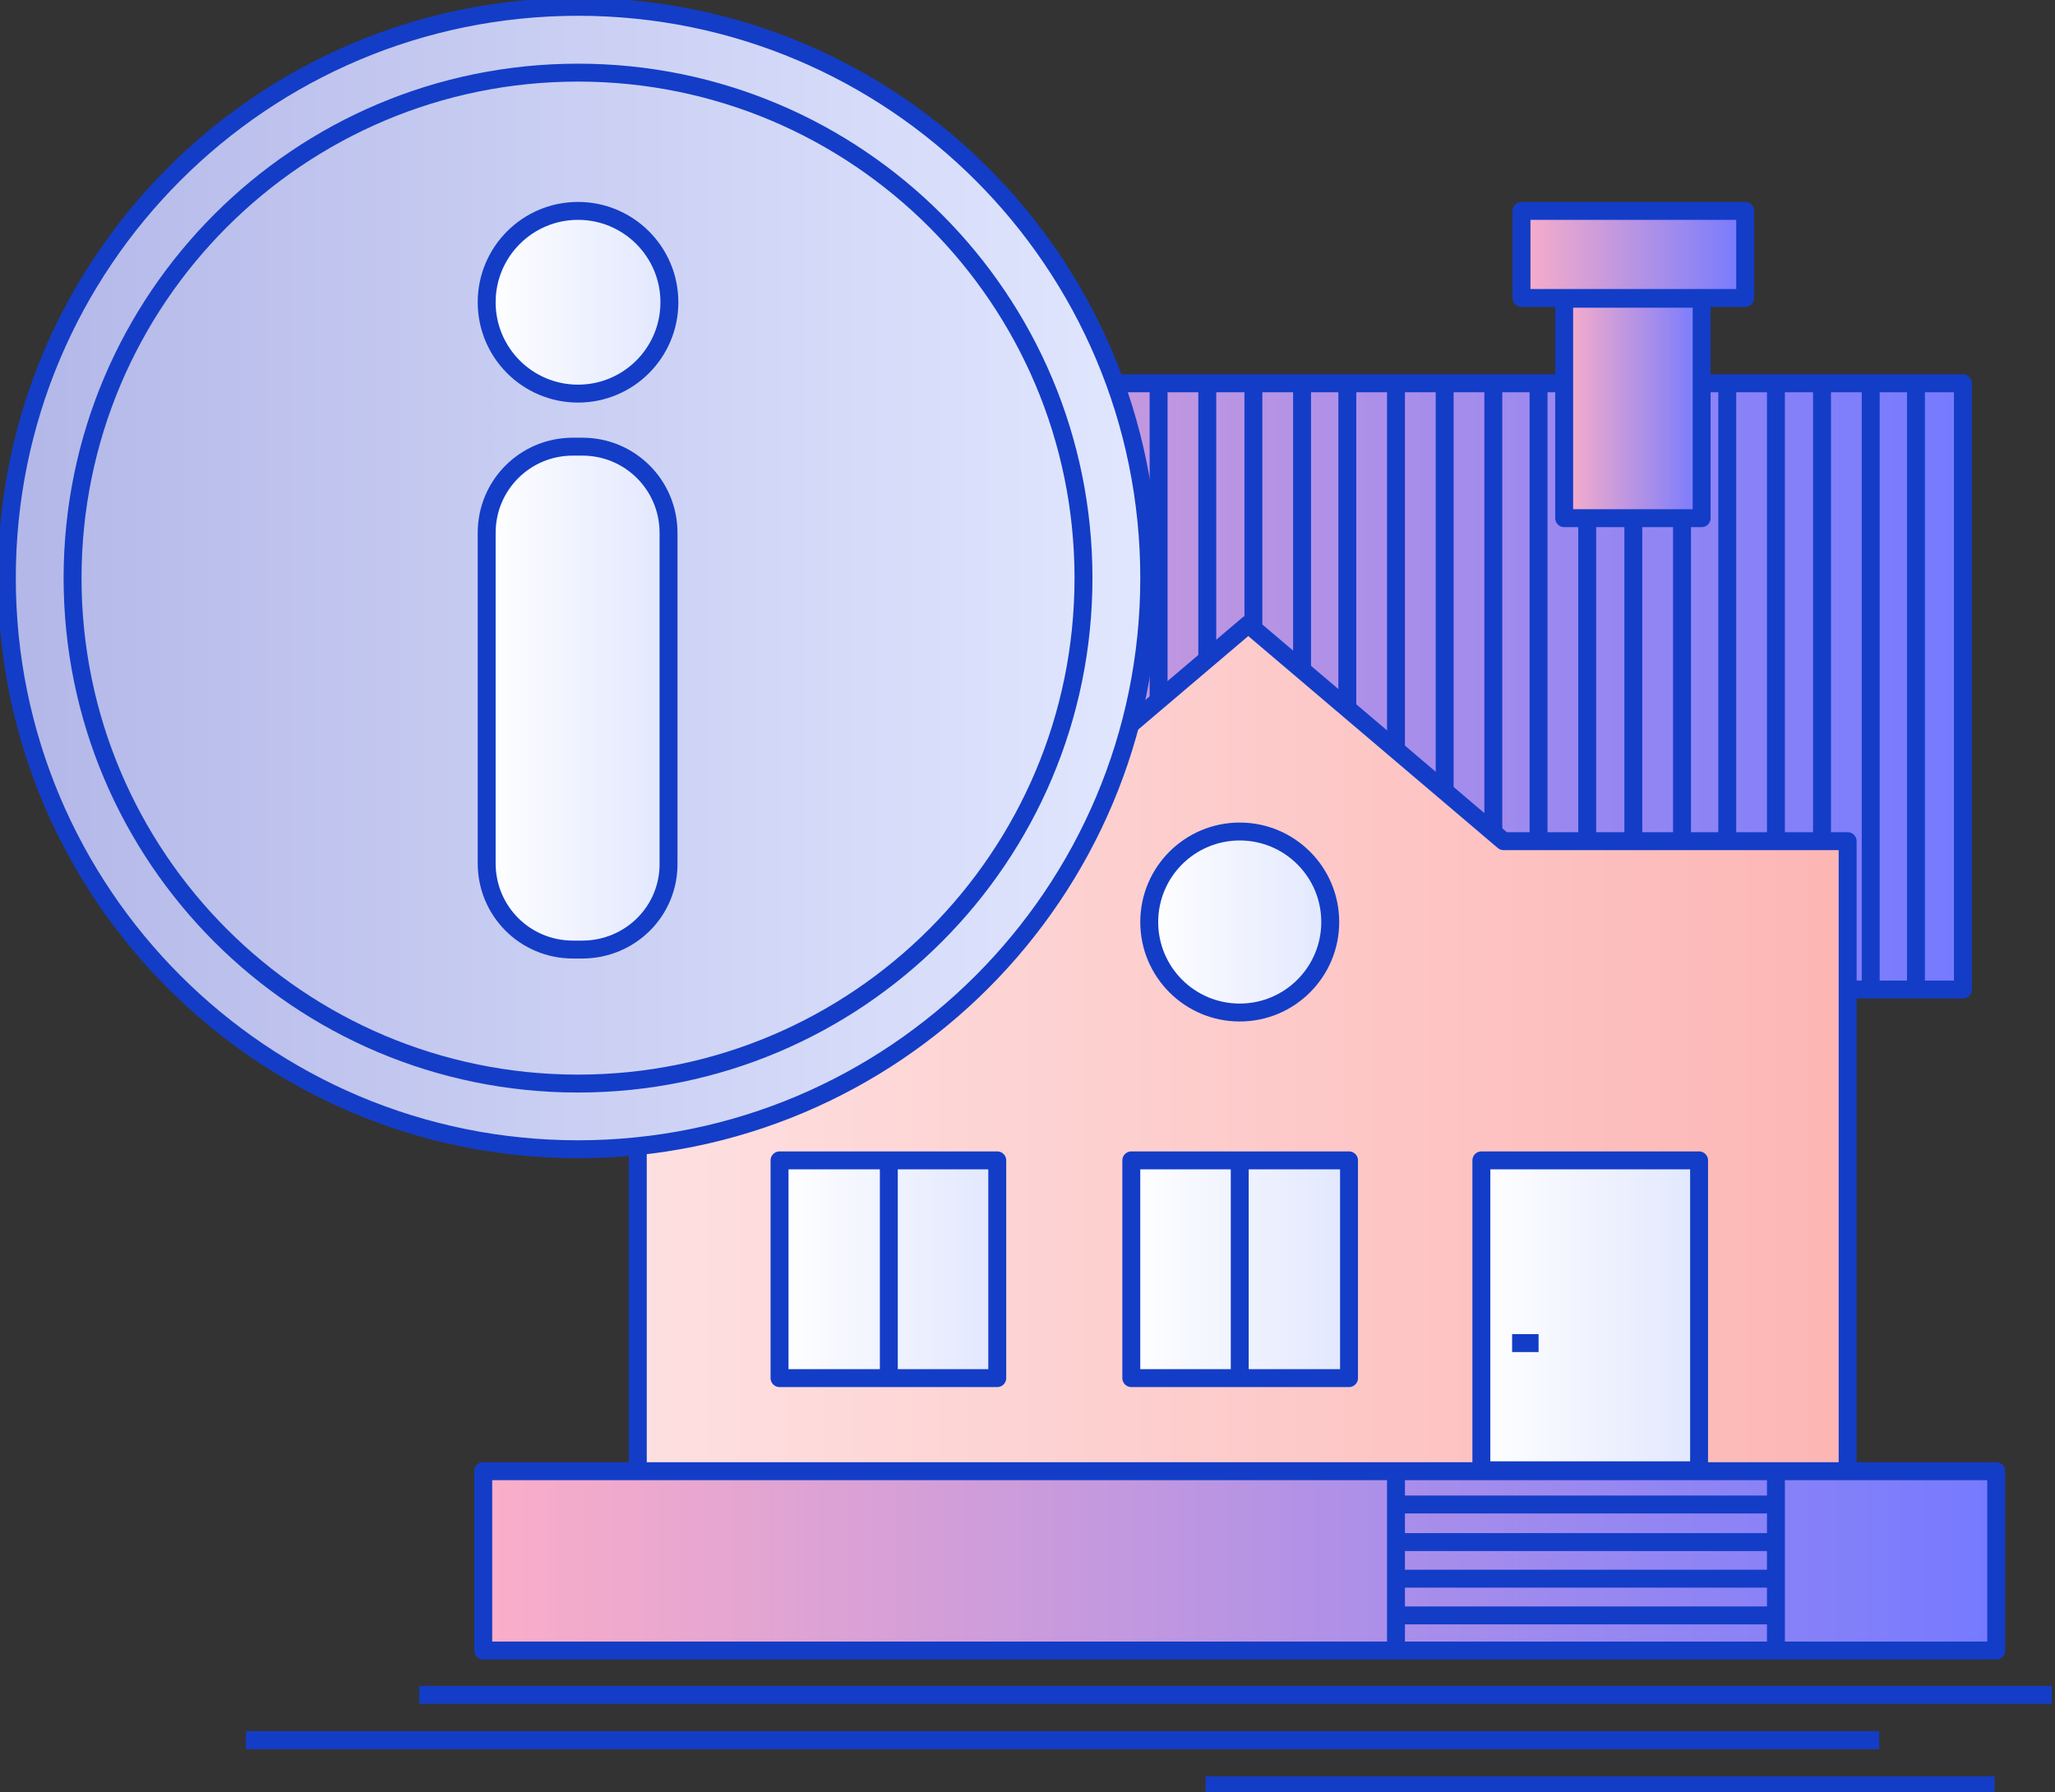 <svg width="172" height="150" viewBox="0 0 172 150" fill="none" xmlns="http://www.w3.org/2000/svg">
<rect x="0" y="0" width="172" height="150" fill="#333333" stroke="none"/>
<g clip-path="url(#clip0)">
<path d="M164.292 32.08H43.378V82.819H164.292V32.08Z" fill="url(#paint0_linear)" stroke="#133DC7" stroke-width="1.5" stroke-miterlimit="10" stroke-linejoin="round"/>
<path d="M112.768 82.89V32.08" stroke="#133DC7" stroke-width="1.5" stroke-miterlimit="10" stroke-linejoin="round"/>
<path d="M108.98 82.89V32.08" stroke="#133DC7" stroke-width="1.5" stroke-miterlimit="10" stroke-linejoin="round"/>
<path d="M104.907 82.89V32.08" stroke="#133DC7" stroke-width="1.5" stroke-miterlimit="10" stroke-linejoin="round"/>
<path d="M101.048 82.89V32.08" stroke="#133DC7" stroke-width="1.5" stroke-miterlimit="10" stroke-linejoin="round"/>
<path d="M96.974 82.89V32.08" stroke="#133DC7" stroke-width="1.5" stroke-miterlimit="10" stroke-linejoin="round"/>
<path d="M93.187 82.89V32.08" stroke="#133DC7" stroke-width="1.5" stroke-miterlimit="10" stroke-linejoin="round"/>
<path d="M89.114 82.89V32.08" stroke="#133DC7" stroke-width="1.5" stroke-miterlimit="10" stroke-linejoin="round"/>
<path d="M85.255 82.89V32.08" stroke="#133DC7" stroke-width="1.5" stroke-miterlimit="10" stroke-linejoin="round"/>
<path d="M81.182 82.89V32.08" stroke="#133DC7" stroke-width="1.5" stroke-miterlimit="10" stroke-linejoin="round"/>
<path d="M77.394 82.89V32.08" stroke="#133DC7" stroke-width="1.5" stroke-miterlimit="10" stroke-linejoin="round"/>
<path d="M73.321 82.89V32.08" stroke="#133DC7" stroke-width="1.5" stroke-miterlimit="10" stroke-linejoin="round"/>
<path d="M69.247 82.89V32.08" stroke="#133DC7" stroke-width="1.5" stroke-miterlimit="10" stroke-linejoin="round"/>
<path d="M160.362 82.89V32.08" stroke="#133DC7" stroke-width="1.5" stroke-miterlimit="10" stroke-linejoin="round"/>
<path d="M156.575 82.89V32.08" stroke="#133DC7" stroke-width="1.5" stroke-miterlimit="10" stroke-linejoin="round"/>
<path d="M152.5 82.89V32.08" stroke="#133DC7" stroke-width="1.5" stroke-miterlimit="10" stroke-linejoin="round"/>
<path d="M148.642 82.89V32.08" stroke="#133DC7" stroke-width="1.5" stroke-miterlimit="10" stroke-linejoin="round"/>
<path d="M144.569 82.89V32.08" stroke="#133DC7" stroke-width="1.5" stroke-miterlimit="10" stroke-linejoin="round"/>
<path d="M140.781 82.89V32.08" stroke="#133DC7" stroke-width="1.5" stroke-miterlimit="10" stroke-linejoin="round"/>
<path d="M136.707 82.89V32.08" stroke="#133DC7" stroke-width="1.5" stroke-miterlimit="10" stroke-linejoin="round"/>
<path d="M132.848 82.89V32.08" stroke="#133DC7" stroke-width="1.5" stroke-miterlimit="10" stroke-linejoin="round"/>
<path d="M128.775 82.89V32.08" stroke="#133DC7" stroke-width="1.5" stroke-miterlimit="10" stroke-linejoin="round"/>
<path d="M124.988 82.89V32.08" stroke="#133DC7" stroke-width="1.5" stroke-miterlimit="10" stroke-linejoin="round"/>
<path d="M120.915 82.89V32.08" stroke="#133DC7" stroke-width="1.5" stroke-miterlimit="10" stroke-linejoin="round"/>
<path d="M116.841 82.89V32.08" stroke="#133DC7" stroke-width="1.5" stroke-miterlimit="10" stroke-linejoin="round"/>
<path d="M125.846 70.402L104.478 52.251L83.111 70.402H53.383V123.141H154.645V70.402H125.846Z" fill="url(#paint1_linear)" stroke="#133DC7" stroke-width="1.5" stroke-miterlimit="10" stroke-linejoin="round"/>
<path d="M48.38 96.188C74.784 96.188 96.189 74.784 96.189 48.38C96.189 21.976 74.784 0.571 48.38 0.571C21.976 0.571 0.572 21.976 0.572 48.38C0.572 74.784 21.976 96.188 48.38 96.188Z" fill="url(#paint2_linear)" stroke="#133DC7" stroke-width="1.5" stroke-miterlimit="10" stroke-linejoin="round"/>
<path d="M48.38 90.691C71.745 90.691 90.686 71.749 90.686 48.385C90.686 25.02 71.745 6.079 48.38 6.079C25.015 6.079 6.074 25.02 6.074 48.385C6.074 71.749 25.015 90.691 48.38 90.691Z" stroke="#133DC7" stroke-width="1.5" stroke-miterlimit="10" stroke-linejoin="round"/>
<path d="M48.737 79.474H47.951C43.95 79.474 40.734 76.258 40.734 72.257V44.6C40.734 40.599 43.95 37.383 47.951 37.383H48.737C52.739 37.383 55.955 40.599 55.955 44.6V72.185C56.027 76.258 52.739 79.474 48.737 79.474Z" fill="url(#paint3_linear)" stroke="#133DC7" stroke-width="1.5" stroke-miterlimit="10" stroke-linejoin="round"/>
<path d="M48.38 32.944C52.603 32.944 56.027 29.521 56.027 25.298C56.027 21.075 52.603 17.651 48.38 17.651C44.157 17.651 40.734 21.075 40.734 25.298C40.734 29.521 44.157 32.944 48.38 32.944Z" fill="url(#paint4_linear)" stroke="#133DC7" stroke-width="1.5" stroke-miterlimit="10" stroke-linejoin="round"/>
<path d="M167.079 123.135H40.447V138.142H167.079V123.135Z" fill="url(#paint5_linear)" stroke="#133DC7" stroke-width="1.5" stroke-miterlimit="10" stroke-linejoin="round"/>
<path d="M83.469 97.119H65.246V115.342H83.469V97.119Z" fill="url(#paint6_linear)" stroke="#133DC7" stroke-width="1.5" stroke-miterlimit="10" stroke-linejoin="round"/>
<path d="M112.911 97.119H94.688V115.342H112.911V97.119Z" fill="url(#paint7_linear)" stroke="#133DC7" stroke-width="1.5" stroke-miterlimit="10" stroke-linejoin="round"/>
<path d="M142.211 97.119H123.988V123.06H142.211V97.119Z" fill="url(#paint8_linear)" stroke="#133DC7" stroke-width="1.5" stroke-miterlimit="10" stroke-linejoin="round"/>
<path d="M142.425 25.005H130.919V43.371H142.425V25.005Z" fill="url(#paint9_linear)" stroke="#133DC7" stroke-width="1.5" stroke-miterlimit="10" stroke-linejoin="round"/>
<path d="M146.069 17.651H127.346V24.941H146.069V17.651Z" fill="url(#paint10_linear)" stroke="#133DC7" stroke-width="1.5" stroke-miterlimit="10" stroke-linejoin="round"/>
<path d="M103.764 84.745C107.947 84.745 111.339 81.354 111.339 77.17C111.339 72.987 107.947 69.595 103.764 69.595C99.58 69.595 96.189 72.987 96.189 77.17C96.189 81.354 99.58 84.745 103.764 84.745Z" fill="url(#paint11_linear)" stroke="#133DC7" stroke-width="1.5" stroke-miterlimit="10" stroke-linejoin="round"/>
<path d="M103.764 97.119V115.342" stroke="#133DC7" stroke-width="1.5" stroke-miterlimit="10" stroke-linejoin="round"/>
<path d="M74.393 97.119V115.342" stroke="#133DC7" stroke-width="1.5" stroke-miterlimit="10" stroke-linejoin="round"/>
<path d="M126.561 112.412H128.776" stroke="#133DC7" stroke-width="1.5" stroke-miterlimit="10" stroke-linejoin="round"/>
<path d="M116.841 123.135V138.07" stroke="#133DC7" stroke-width="1.5" stroke-miterlimit="10" stroke-linejoin="round"/>
<path d="M148.642 123.135V138.07" stroke="#133DC7" stroke-width="1.5" stroke-miterlimit="10" stroke-linejoin="round"/>
<path d="M116.841 125.918H148.642" stroke="#133DC7" stroke-width="1.5" stroke-miterlimit="10" stroke-linejoin="round"/>
<path d="M116.841 129.067H148.642" stroke="#133DC7" stroke-width="1.5" stroke-miterlimit="10" stroke-linejoin="round"/>
<path d="M116.841 132.129H148.642" stroke="#133DC7" stroke-width="1.5" stroke-miterlimit="10" stroke-linejoin="round"/>
<path d="M116.841 135.205H148.642" stroke="#133DC7" stroke-width="1.5" stroke-miterlimit="10" stroke-linejoin="round"/>
<path d="M35.088 141.855H171.724" stroke="#133DC7" stroke-width="1.5" stroke-miterlimit="10" stroke-linejoin="round"/>
<path d="M20.581 145.649H157.289" stroke="#133DC7" stroke-width="1.5" stroke-miterlimit="10" stroke-linejoin="round"/>
<path d="M100.905 149.429H166.936" stroke="#133DC7" stroke-width="1.5" stroke-miterlimit="10" stroke-linejoin="round"/>
</g>
<defs>
<linearGradient id="paint0_linear" x1="43.352" y1="57.498" x2="164.275" y2="57.498" gradientUnits="userSpaceOnUse">
<stop stop-color="#FBAEC8"/>
<stop offset="1" stop-color="#757AFF"/>
</linearGradient>
<linearGradient id="paint1_linear" x1="53.356" y1="87.668" x2="154.669" y2="87.668" gradientUnits="userSpaceOnUse">
<stop stop-color="#FEE0E1"/>
<stop offset="1" stop-color="#FCB6B4"/>
</linearGradient>
<linearGradient id="paint2_linear" x1="0.536" y1="48.354" x2="96.173" y2="48.354" gradientUnits="userSpaceOnUse">
<stop stop-color="#B3B7E8"/>
<stop offset="1" stop-color="#E1E7FE"/>
</linearGradient>
<linearGradient id="paint3_linear" x1="40.715" y1="58.419" x2="55.995" y2="58.419" gradientUnits="userSpaceOnUse">
<stop stop-color="white"/>
<stop offset="1" stop-color="#E1E7FE"/>
</linearGradient>
<linearGradient id="paint4_linear" x1="40.715" y1="25.289" x2="55.995" y2="25.289" gradientUnits="userSpaceOnUse">
<stop stop-color="white"/>
<stop offset="1" stop-color="#E1E7FE"/>
</linearGradient>
<linearGradient id="paint5_linear" x1="40.462" y1="130.595" x2="167.1" y2="130.595" gradientUnits="userSpaceOnUse">
<stop stop-color="#FBAEC8"/>
<stop offset="1" stop-color="#757AFF"/>
</linearGradient>
<linearGradient id="paint6_linear" x1="65.277" y1="106.245" x2="83.472" y2="106.245" gradientUnits="userSpaceOnUse">
<stop stop-color="white"/>
<stop offset="1" stop-color="#E1E7FE"/>
</linearGradient>
<linearGradient id="paint7_linear" x1="94.684" y1="106.245" x2="112.879" y2="106.245" gradientUnits="userSpaceOnUse">
<stop stop-color="white"/>
<stop offset="1" stop-color="#E1E7FE"/>
</linearGradient>
<linearGradient id="paint8_linear" x1="123.97" y1="110.125" x2="142.165" y2="110.125" gradientUnits="userSpaceOnUse">
<stop stop-color="white"/>
<stop offset="1" stop-color="#E1E7FE"/>
</linearGradient>
<linearGradient id="paint9_linear" x1="130.942" y1="34.162" x2="142.422" y2="34.162" gradientUnits="userSpaceOnUse">
<stop stop-color="#FBAEC8"/>
<stop offset="1" stop-color="#757AFF"/>
</linearGradient>
<linearGradient id="paint10_linear" x1="127.326" y1="21.332" x2="146.038" y2="21.332" gradientUnits="userSpaceOnUse">
<stop stop-color="#FBAEC8"/>
<stop offset="1" stop-color="#757AFF"/>
</linearGradient>
<linearGradient id="paint11_linear" x1="96.173" y1="77.18" x2="111.389" y2="77.18" gradientUnits="userSpaceOnUse">
<stop stop-color="white"/>
<stop offset="1" stop-color="#E1E7FE"/>
</linearGradient>
<clipPath id="clip0">
<rect width="171.725" height="150" fill="white"/>
</clipPath>
</defs>
</svg>
